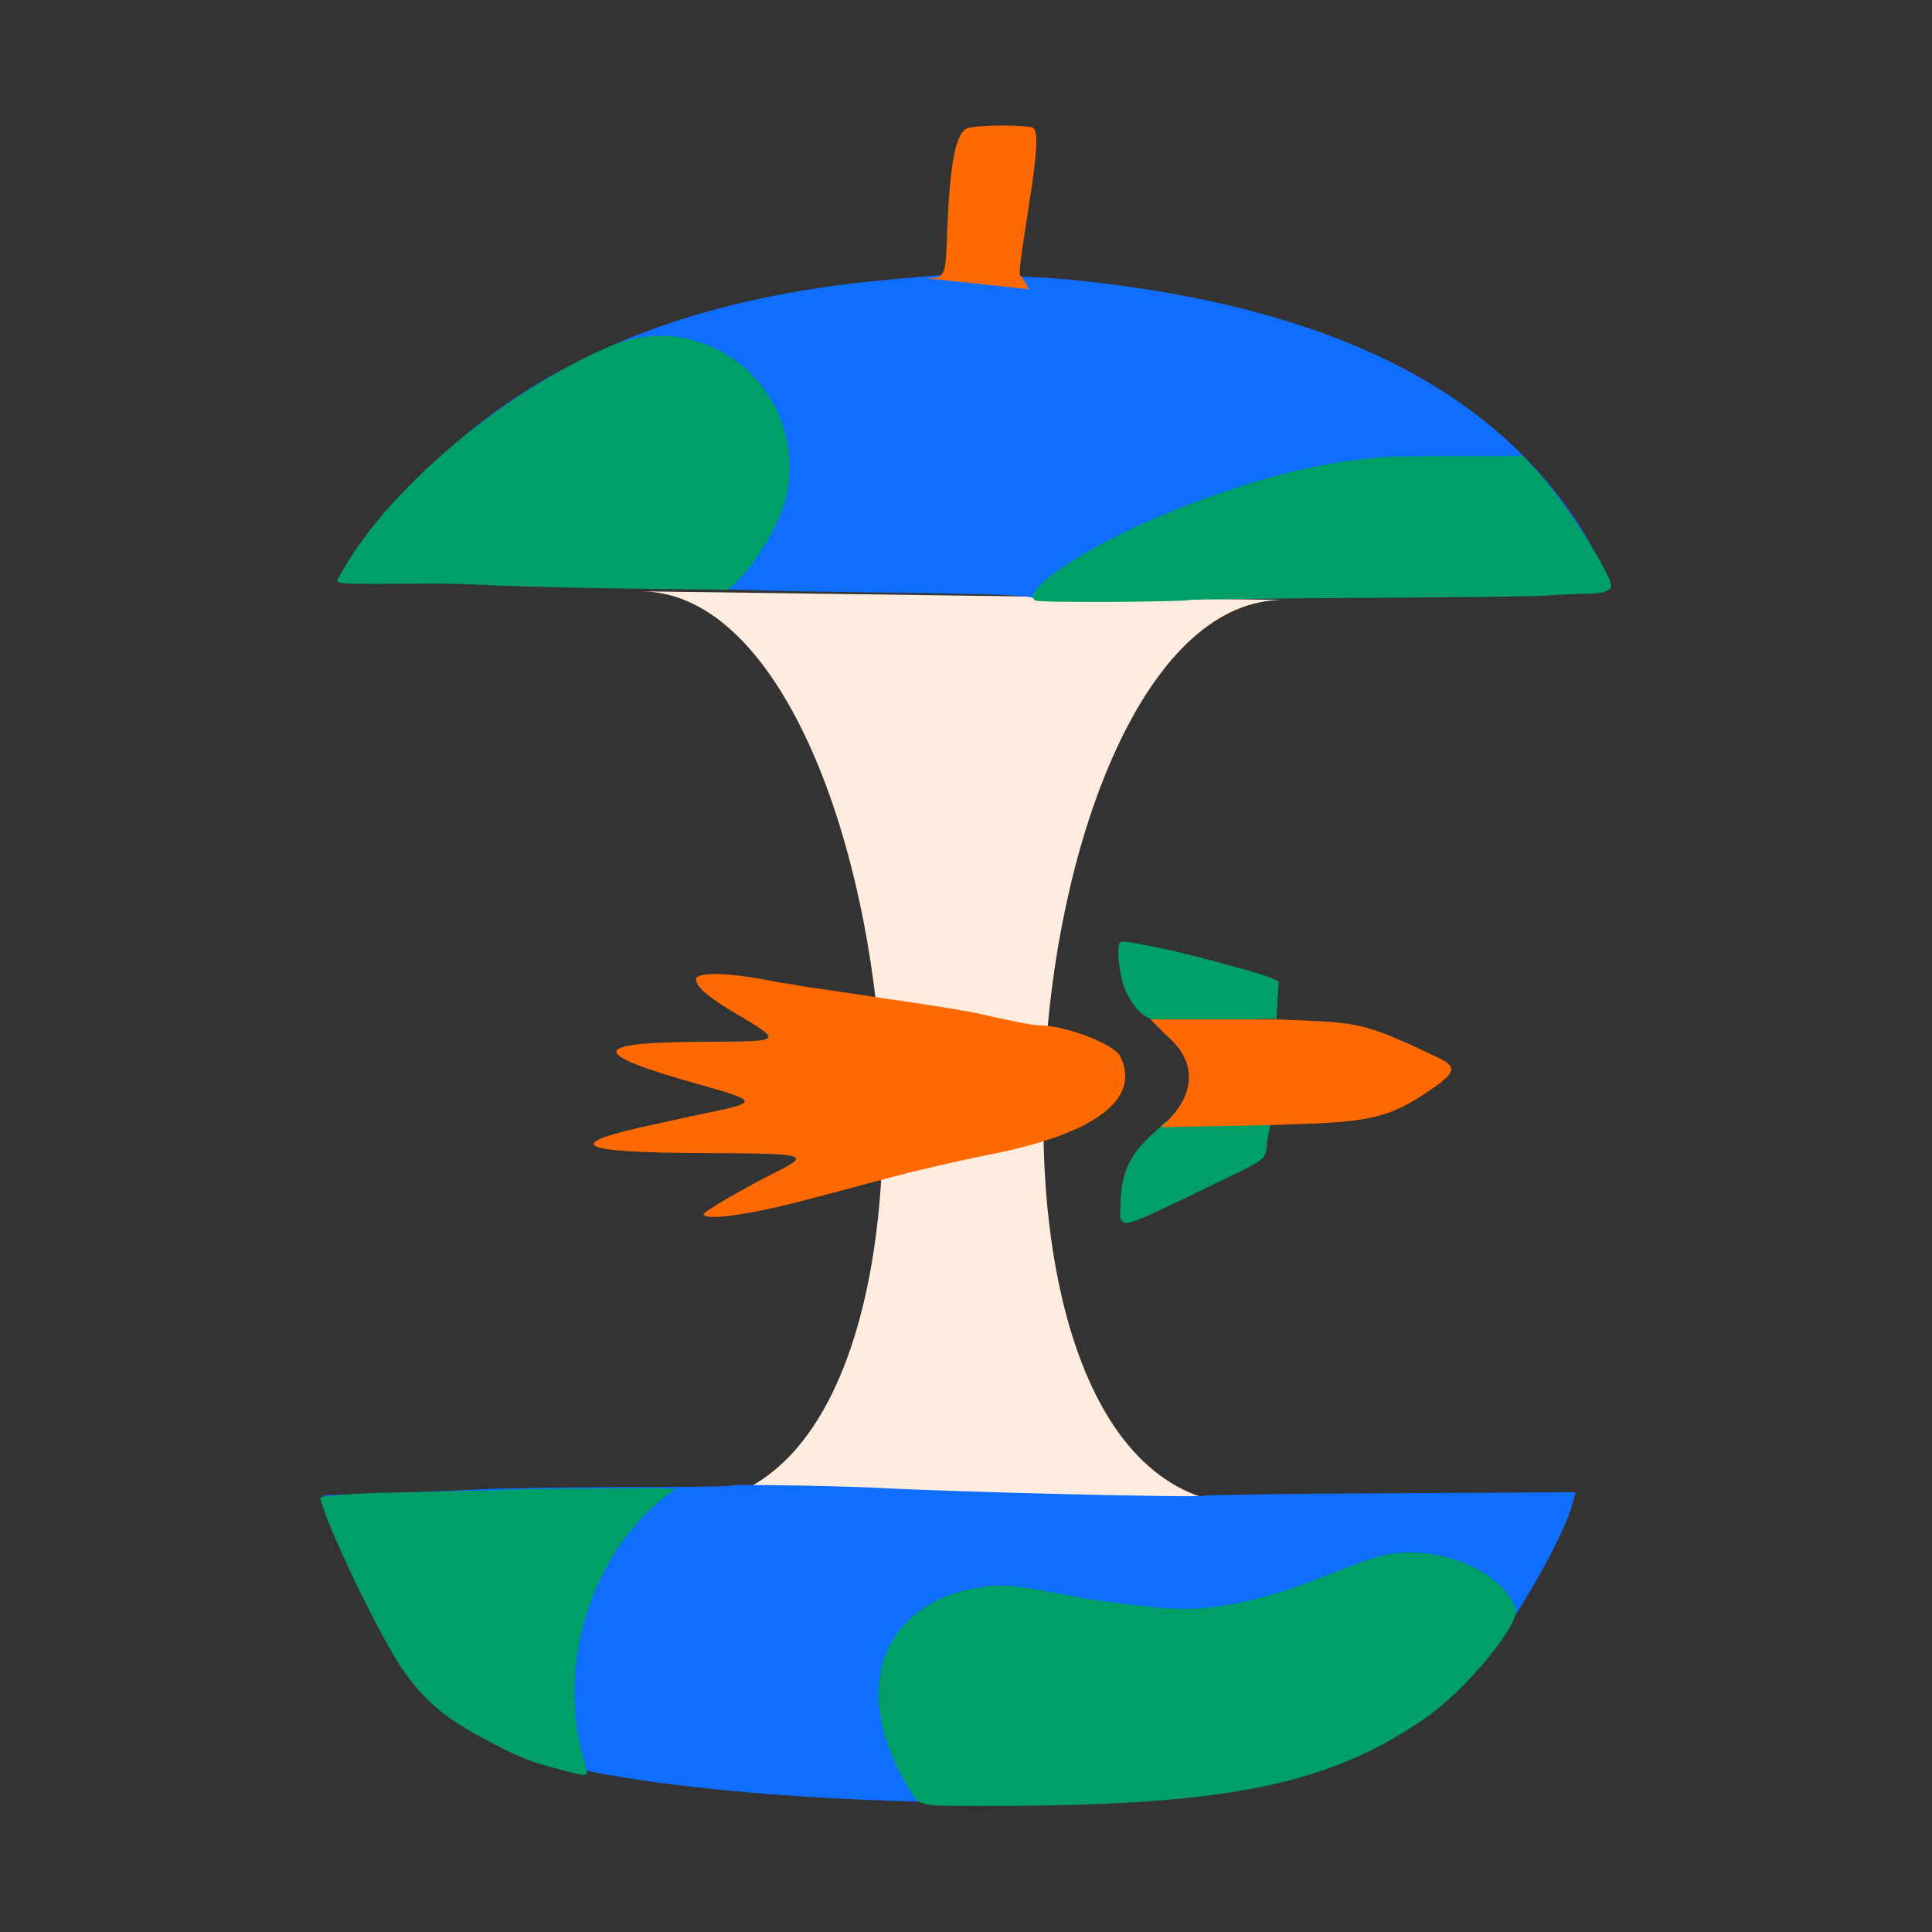 <?xml version="1.0" encoding="utf-8"?>
<!-- Generator: Adobe Illustrator 25.3.1, SVG Export Plug-In . SVG Version: 6.00 Build 0)  -->
<svg version="1.1" id="Layer_1" xmlns="http://www.w3.org/2000/svg" xmlns:xlink="http://www.w3.org/1999/xlink" x="0px" y="0px"
	 viewBox="0 0 380 380" style="enable-background:new 0 0 380 380;" xml:space="preserve">
<rect x="0" y="0" width="380" height="380" fill="#333333" stroke="none"/>
<style type="text/css">
	.st0{fill:#FFECDE;}
	.st1{fill-rule:evenodd;clip-rule:evenodd;fill:#0F6EFD;}
	.st2{fill-rule:evenodd;clip-rule:evenodd;fill:#009F67;}
	.st3{fill-rule:evenodd;clip-rule:evenodd;fill:#FE6A01;}
	.st4{fill:#FE6A01;}
</style>
<g>
	<path class="st0" d="M246,296c-63.5,0-46.2-178,6.4-178l-126.5-1.7c52.6,0,70.9,179.7,7.4,179.7H246L246,296z"/>
	<path class="st1" d="M183.8,54.2c-0.9,0.1-4.5,0.4-7.8,0.7C127.9,58.9,93.9,76,70.8,107.7c-5.1,7-5.1,6.6-0.2,6.7
		c2.2,0,8.1,0,13.1,0.1s12.5,0.2,16.7,0.4c4.2,0.2,16.2,0.5,26.7,0.7c10.5,0.2,20.3,0.4,21.8,0.5c1.5,0.1,13.8,0.3,27.5,0.5
		c19.9,0.2,25.2,0.5,26.8,1c2.3,0.8,29.9,0.6,31.5-0.2c0.5-0.3,5.1-0.3,12.1-0.1c10.9,0.4,34.5,0.3,45.6-0.2c3-0.1,9.6-0.4,14.6-0.6
		c10.7-0.4,10.5-0.3,8.3-4.8C299.2,79,264.8,60.4,210.5,55C203,54.3,187.4,53.8,183.8,54.2z M143.5,292.2c-0.2,0.2-9.5,0.3-20.6,0.3
		c-11.1,0-23.6,0.2-27.6,0.4s-12.8,0.6-19.5,0.8c-6.7,0.2-12.1,0.4-12.1,0.4c0.5,4.2,12.2,28.5,16.5,34.2c5.3,7.2,8.4,9.5,20.3,15.5
		c20.6,10.4,112.9,14.5,149.2,6.6c14.4-3.1,30.4-11.2,38.4-19.4c7.3-7.5,19.6-28.2,21.4-36l0.4-1.5l-36.3,0.2
		c-20,0.1-36.5,0.3-36.8,0.5c-0.7,0.4-49.3-0.7-64.9-1.6C162,292.2,143.8,291.9,143.5,292.2z"/>
	<path class="st2" d="M66.5,113.8c8.9-16.8,31.5-36.1,53.3-45.6c18.8-8.2,38.9,8.3,35,28.8c-1,5.2-5.9,13.7-10.3,17.8l-1.3,1.2
		l-17.3-0.2c-9.5-0.1-21.8-0.4-27.4-0.6c-5.5-0.3-12.6-0.5-15.7-0.4C66.5,114.9,65.9,114.9,66.5,113.8z M233.9,99.2
		c15.2-5.7,25.6-8.2,38.1-9.3c1.2-0.1,7.9-0.2,14.9-0.2l12.7,0l2.4,2.6c5.2,5.5,15.9,21.9,14.8,23.3c-0.9,1.1-2.6,1.1-5.2,1.2
		c-0.3,0-0.6,0-1,0c-2.8,0.1-6.2,0.3-7.5,0.4c-1.4,0.1-17.2,0.3-35.3,0.4c-18,0.1-33.2,0.3-33.7,0.4c-1.4,0.4-29.8,0.6-30.5,0.1
		C200.3,115.9,216.7,105.6,233.9,99.2z M220.2,185.5c-0.7,1.2,0.1,7.4,1.4,9.8c2.1,4.1,4.2,5.6,7.8,5.6c6.4,0.1,14.9-0.1,15.8-0.3
		c0.5-0.1,2.1-0.2,3.4-0.2l2.5,0l0.2-3.7l0.2-3.7l-1.6-0.7c-2-0.9-16.9-4.9-22-5.9C221.3,185.1,220.5,185,220.2,185.5z M226.3,223.4
		c-4.1,3.9-5.6,7-5.9,12.7c0,0.3,0,0.6,0,0.8v0c-0.1,1.8-0.2,3,0.4,3.4c1,0.8,3.8-0.6,11.8-4.4c0.7-0.3,1.4-0.7,2.1-1
		c1.4-0.7,2.7-1.3,3.9-1.9l0,0l0,0v0l0,0c7.9-3.8,9.8-4.7,10.3-6.1c0.2-0.5,0.2-1,0.3-1.7v0c0-0.3,0-0.7,0.1-1.1l0.6-3l-10.4-0.5
		h-10.2L226.3,223.4z M260,310.2c4.8-1.9,10-3.8,11.7-4.2c10.6-2.5,23.4,2.6,26.4,10.3c1.1,2.9-9.6,16-17.7,21.6
		c-19.2,13.3-39.4,17.3-85.9,17.3c-1.2,0-2.4,0-3.4,0c-7,0-9.4,0-10.7-1.1c-0.7-0.6-1.1-1.4-1.8-2.6c-0.2-0.4-0.4-0.8-0.7-1.2
		c-10.7-18.6-4.1-35.3,15.1-38.1c4.4-0.7,6.6-0.4,18.3,1.8c4,0.8,8.1,1.3,16.3,2.2C237.1,317.2,247.6,315.2,260,310.2z M89.5,293.3
		c-4,0.1-9.1,0.2-14.6,0.3c-6.6,0.2-11.9,0.8-11.9,0.9c0.5,4.1,11.8,27.7,16.4,34.2c4.2,5.9,8.2,9.3,16.2,13.5
		c6.7,3.6,8.6,4.3,15.5,6.1c2.7,0.7,3.8,1,4.2,0.6c0.3-0.3,0-1.1-0.4-2.5c-6.1-20.6,2.9-43.5,18-53.5l-2.7-0.2
		c-1.2,0-30.9,0.1-31.3,0.4C98.7,293.1,95.1,293.2,89.5,293.3z"/>
	<path class="st3" d="M190.1,25.3c-2.2,1.1-3.3,7.3-3.8,20.2c-0.2,5.8-0.3,7.9-1.3,8.7c-0.6,0.5-1.6,0.5-3.1,0.5l20.5,2.2
		c-0.6-1.2-1.4-2.4-1.6-2.6c-0.5-0.3-0.3-1.8,1.6-14.1c1.6-10,1.8-14,0.9-15C202.4,24.5,191.7,24.5,190.1,25.3z M226.4,200.6
		c0.5,0.5,1,1,1.2,1.2c0.3,0.3,1,1.1,2,2c6,5.2,5.7,11.9-1.3,17.9l21.5-0.4l5.4-0.2c14.3-0.4,18.5-1.5,25.8-6.5
		c5.5-3.7,5.7-4.8,1.6-6.7c-12.4-5.9-15-6.7-24.5-7.1l-6.9-0.3H226.4z"/>
	<path class="st4" d="M143.8,198.8c-4.8-2.9-6.9-4.8-6.9-6.2c0-1.5,6.8-1.3,14.6,0.3c0.7,0.1,2,0.4,2.9,0.5c0.9,0.1,2.2,0.3,2.9,0.5
		c0.7,0.1,8.3,1.2,16.8,2.5c8.6,1.2,17.1,2.6,19,3.1c5.7,1.3,10.1,2.2,11.8,2.2c4.9,0.1,14.2,3.7,15.4,6c4.3,8.6-5.1,15.5-26.7,19.6
		c-4.5,0.9-12.9,2.8-18.5,4.3c-5.6,1.5-12.7,3.4-15.8,4.2c-11.5,3.1-20.9,4.4-20.9,3c0-0.5,7.8-5,13.5-7.9c7.8-3.9,7.4-4-13.3-4.1
		c-25.7-0.1-28.4-1.7-9.7-5.7c2.7-0.6,7.7-1.7,11.1-2.4c9.1-1.9,9-2.2-2.8-5.5c-22-6.2-21.4-8.3,2.8-8.3
		C154.2,204.8,154.1,204.9,143.8,198.8z"/>
</g>
</svg>
